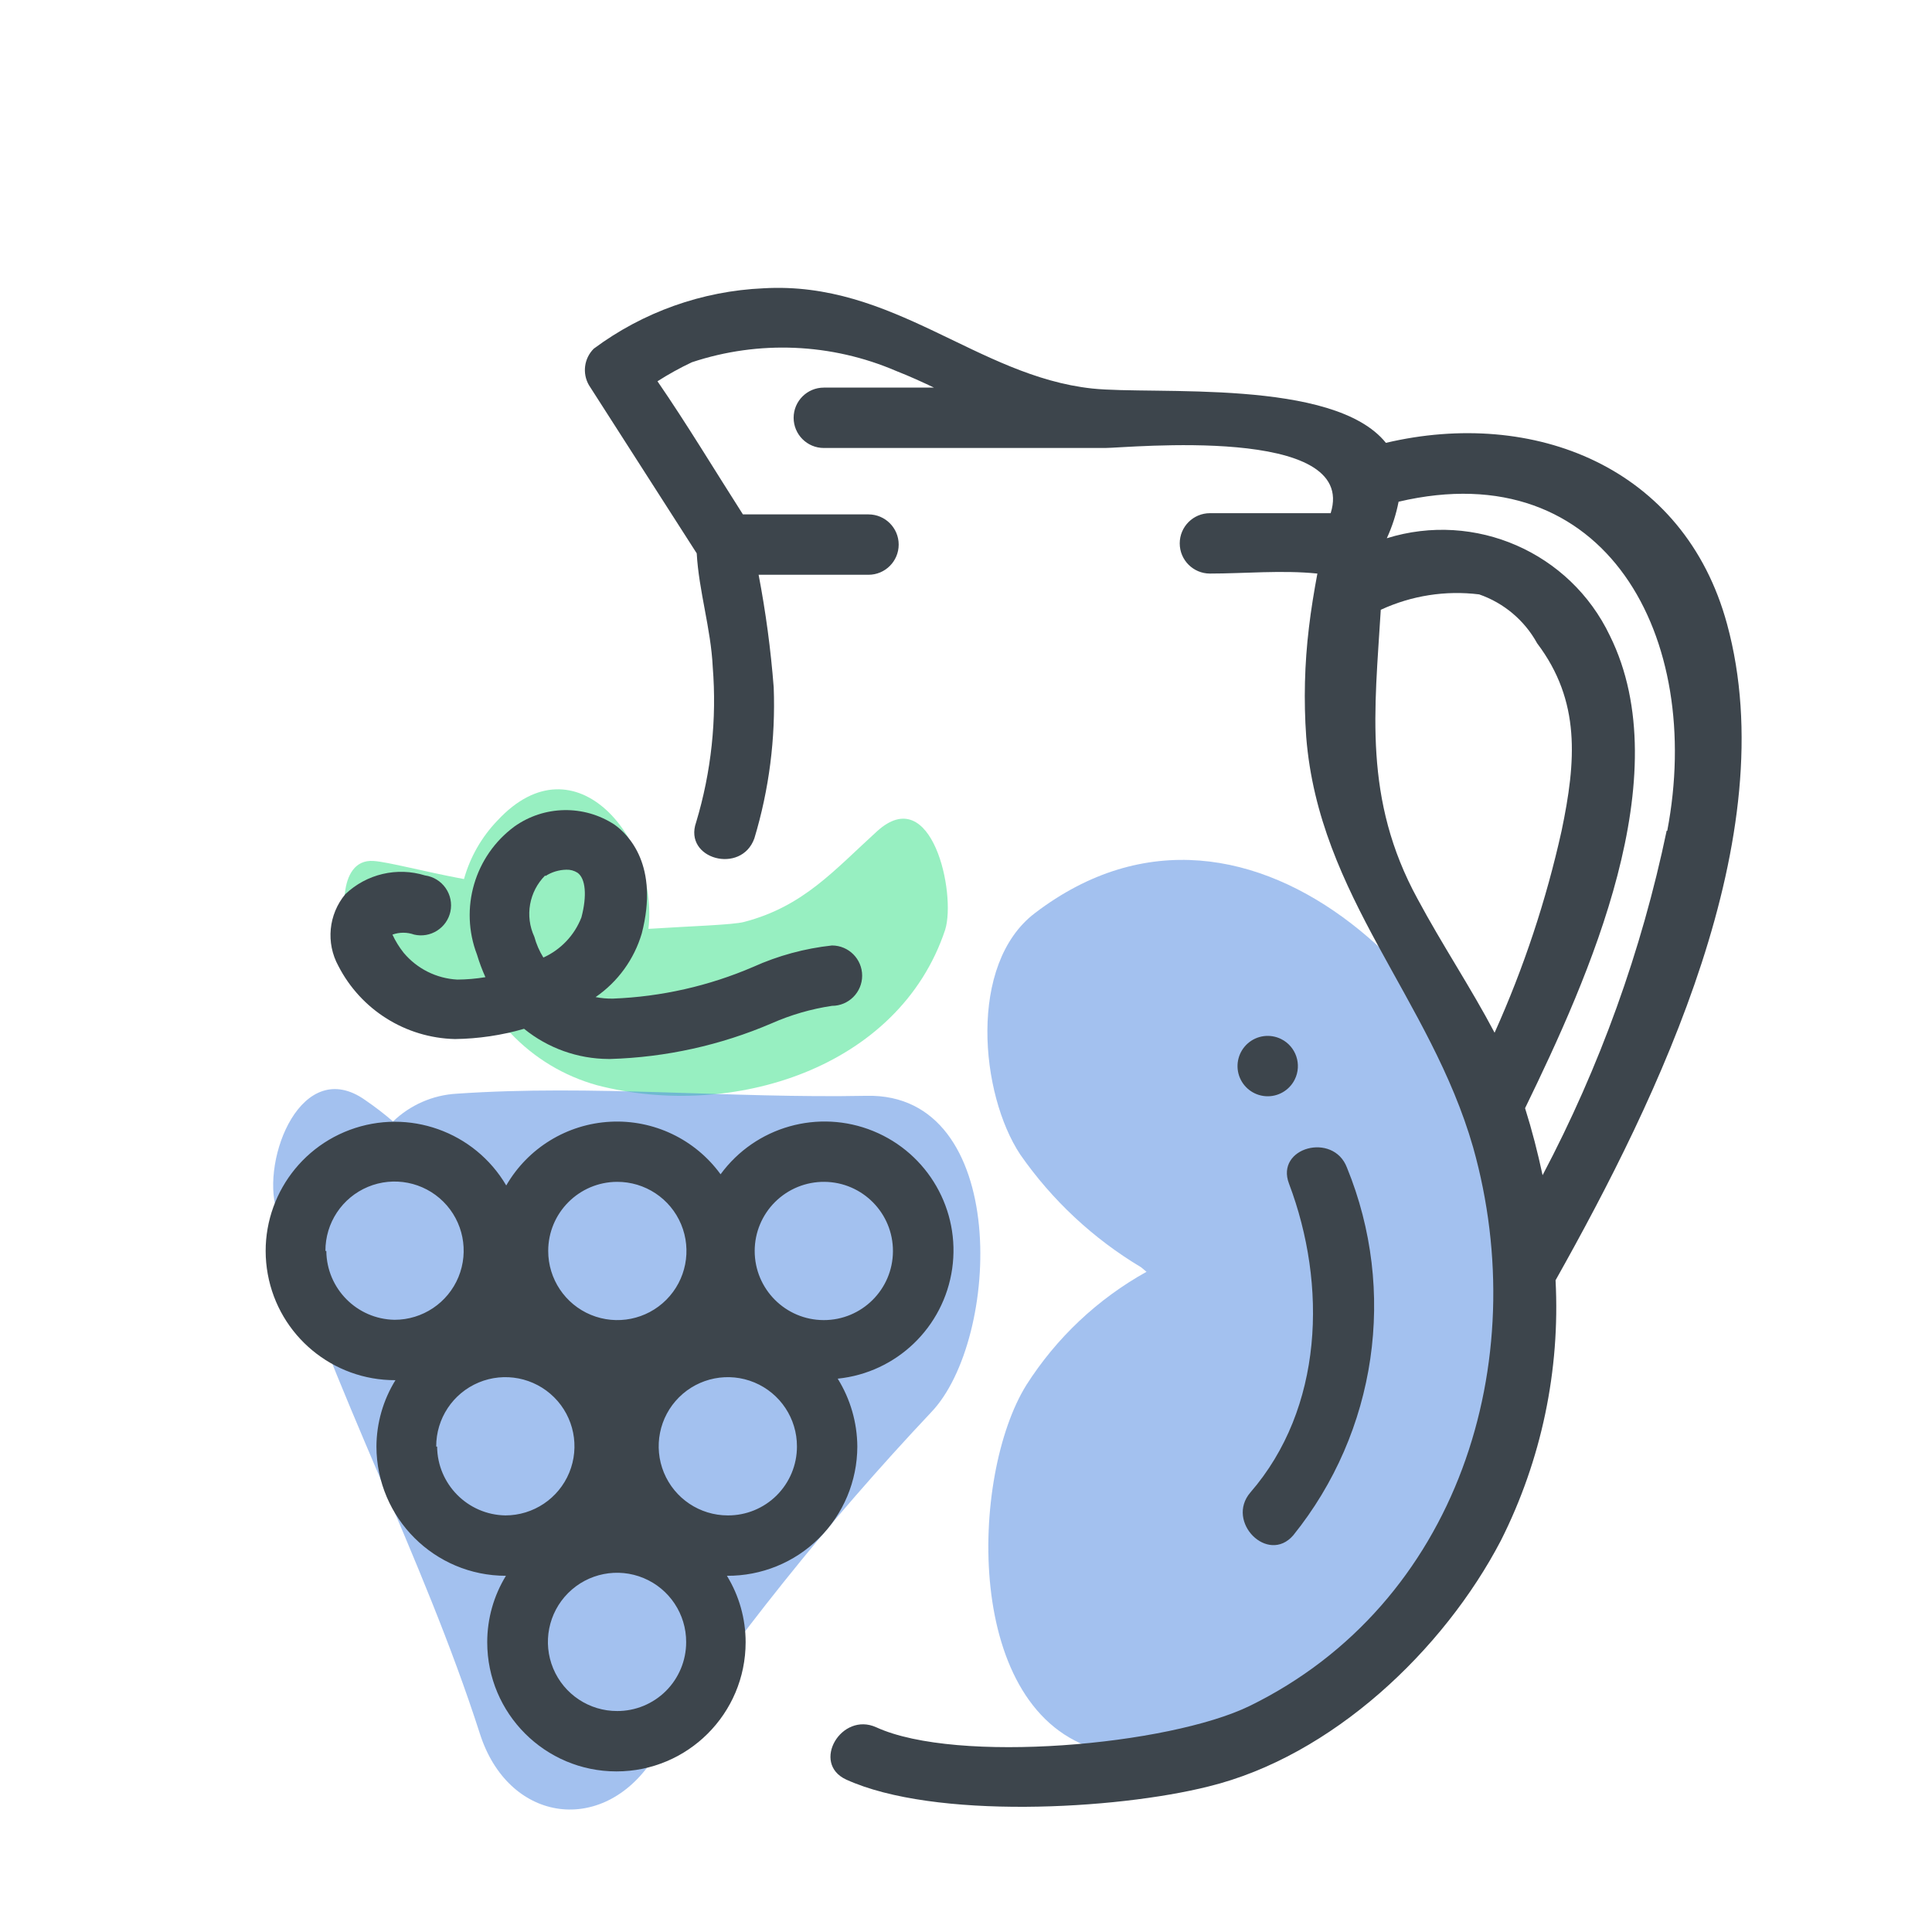 <svg xmlns="http://www.w3.org/2000/svg" width="64" height="64" viewBox="0 0 64 64" style="background:#fff">
  <g id="Traubensaft" fill="none" fill-rule="evenodd" stroke="none" stroke-width="1">
    <rect width="64" height="64" fill="#FFF"/>
    <g transform="translate(2 4)">
      <g id="Layer_2">
        <rect id="Rectangle" width="60" height="60" x="0" y="0"/>
        <rect id="Rectangle" width="60" height="60" x="0" y="0"/>
      </g>
      <g id="Layer_1" fill-rule="nonzero" transform="translate(6 5)">
        <path id="Path" fill="#31E085" d="M21.05,18.54 C19.63,19.83 18.61,21.03 16.65,21.54 C16.28,21.64 14.86,21.68 13.48,21.77 C13.82,18.87 11.09,15.37 8.48,18.18 C7.955,18.725 7.574,19.391 7.37,20.12 C6.12,19.89 4.85,19.55 4.37,19.52 C3.14,19.44 3.3,21.58 3.7,22.22 C4.897,23.953 6.81,25.055 8.91,25.22 C9.691,26.048 10.683,26.646 11.78,26.95 C16.24,28.11 21.78,26.4 23.31,21.8 C23.68,20.6 22.87,16.88 21.05,18.54 Z" opacity=".5"/>
        <path id="Path" fill="#4885E0" d="M20.71,27.3 C16.21,27.39 11.61,26.92 7.13,27.23 C6.339,27.274 5.591,27.601 5.02,28.15 C4.73,27.9 4.426,27.666 4.11,27.45 C2,25.94 0.64,29.39 1.16,31.09 C3,37 6,42.53 7.9,48.44 C8.83,51.33 11.84,51.79 13.52,49.44 C16.308,45.312 19.424,41.416 22.84,37.79 C25.16,35.38 25.47,27.2 20.71,27.3 Z" opacity=".5"/>
        <path id="Path" fill="#4885E0" d="M42.52,31.4 C41.59,24.32 33.52,15.72 26.28,21.25 C24.06,22.94 24.47,27.25 25.8,29.25 C26.854,30.763 28.217,32.034 29.8,32.98 L29.98,33.13 C28.362,34.029 26.994,35.318 26,36.88 C24.13,39.88 23.9,47.73 28.4,48.97 C32.27,50.04 35.97,47.52 38.53,44.68 C41.735,41.048 43.192,36.197 42.52,31.4 Z" opacity=".5"/>
        <path id="Shape" fill="#3D454C" d="M49.21,11.67 C47.79,6.45 42.79,4.52 37.91,5.67 C36.18,3.52 30.25,4.09 28.18,3.87 C24.37,3.46 21.6,0.3 17.29,0.55 C15.259,0.64 13.301,1.337 11.67,2.55 C11.348,2.87 11.282,3.367 11.51,3.76 L15.08,9.33 C15.15,10.58 15.55,11.83 15.61,13.09 C15.749,14.826 15.562,16.572 15.06,18.24 C14.63,19.46 16.56,19.98 16.99,18.77 C17.478,17.15 17.694,15.461 17.63,13.77 C17.533,12.518 17.366,11.273 17.13,10.04 L20.77,10.04 C21.322,10.04 21.77,9.592 21.77,9.04 C21.77,8.488 21.322,8.04 20.77,8.04 L16.61,8.04 C15.67,6.57 14.75,5.04 13.78,3.63 C14.146,3.396 14.527,3.185 14.92,3 C17.136,2.264 19.545,2.367 21.69,3.29 C22.15,3.47 22.56,3.66 22.94,3.84 L19.29,3.84 C18.738,3.84 18.29,4.288 18.29,4.84 C18.29,5.392 18.738,5.84 19.29,5.84 L28.16,5.84 L28.31,5.84 L28.61,5.84 C29.34,5.84 37.01,5.06 36.08,8 L32.08,8 C31.528,8 31.08,8.448 31.08,9 C31.08,9.552 31.528,10 32.08,10 C33.22,10 34.47,9.88 35.64,10 C35.53,10.59 35.43,11.19 35.36,11.79 C35.215,12.991 35.185,14.203 35.27,15.41 C35.69,20.7 39.39,24.09 40.8,29.01 C42.8,36.12 40.3,44.13 33.4,47.51 C30.71,48.82 23.7,49.44 21.03,48.22 C19.87,47.69 18.86,49.41 20.03,49.95 C22.95,51.28 28.96,50.95 32.03,50.18 C36.12,49.18 39.82,45.67 41.72,42.03 C43.063,39.363 43.686,36.392 43.53,33.41 C46.94,27.34 51.13,18.71 49.21,11.67 Z M47.21,18.52 C46.38,22.497 44.996,26.337 43.1,29.93 C42.94,29.18 42.75,28.44 42.52,27.71 C44.63,23.37 47.63,16.71 45.33,12.06 C44.012,9.296 40.864,7.92 37.94,8.83 C38.118,8.444 38.249,8.038 38.33,7.62 C45.22,6 48.45,12.13 47.23,18.52 L47.21,18.52 Z M37.74,11.2 C38.758,10.729 39.887,10.552 41,10.69 C41.818,10.974 42.503,11.551 42.92,12.31 C44.37,14.23 44.21,16.22 43.73,18.52 C43.22,20.82 42.476,23.062 41.51,25.21 C40.72,23.71 39.78,22.31 38.96,20.78 C37.15,17.47 37.54,14.5 37.74,11.2 Z"/>
        <path id="Path" fill="#3D454C" d="M34.84 41.86C37.606 38.427 38.288 33.761 36.62 29.68 36.17 28.49 34.24 29.01 34.7 30.21 35.97 33.57 35.84 37.65 33.42 40.44 32.59 41.41 34 42.83 34.84 41.86zM34.44 25.42C34.078 25.24 33.643 25.295 33.338 25.561 33.033 25.827 32.918 26.25 33.046 26.634 33.175 27.017 33.522 27.285 33.926 27.313 34.33 27.341 34.71 27.122 34.89 26.76 35.135 26.266 34.934 25.666 34.44 25.42L34.44 25.42z"/>
        <path id="Shape" fill="#3D454C" d="M20.4 38.92C20.395 38.124 20.17 37.346 19.75 36.67 21.7 36.471 23.263 34.969 23.542 33.029 23.821 31.089 22.743 29.209 20.928 28.468 19.113 27.728 17.028 28.318 15.87 29.9 15.026 28.739 13.653 28.084 12.22 28.159 10.787 28.233 9.488 29.028 8.77 30.27 7.718 28.481 5.534 27.705 3.589 28.428 1.644 29.152.498 31.166.87 33.207 1.242 35.249 3.025 36.729 5.1 36.72L5.1 36.72C4.691 37.381 4.473 38.143 4.47 38.92 4.476 41.285 6.395 43.2 8.76 43.2L8.76 43.2C8.354 43.862 8.14 44.624 8.14 45.4 8.14 47.764 10.056 49.68 12.42 49.68 14.784 49.68 16.7 47.764 16.7 45.4 16.7 44.624 16.486 43.862 16.08 43.2L16.08 43.2C17.221 43.208 18.319 42.761 19.129 41.958 19.94 41.154 20.397 40.061 20.4 38.92L20.4 38.92zM16.11 41.2C15.183 41.2 14.347 40.641 13.993 39.784 13.64 38.927 13.837 37.941 14.494 37.287 15.151 36.633 16.138 36.44 16.993 36.797 17.849 37.155 18.404 37.993 18.4 38.92 18.4 39.526 18.158 40.108 17.729 40.536 17.299 40.964 16.716 41.203 16.11 41.2zM19.31 30.15C20.572 30.161 21.587 31.191 21.58 32.453 21.573 33.715 20.546 34.734 19.283 34.73 18.021 34.726 17 33.702 17 32.44 17 31.829 17.244 31.244 17.678 30.814 18.112 30.384 18.699 30.145 19.31 30.15L19.31 30.15zM12.44 30.15C13.367 30.146 14.205 30.701 14.563 31.557 14.92 32.412 14.727 33.399 14.073 34.056 13.419 34.713 12.433 34.91 11.576 34.557 10.719 34.203 10.16 33.367 10.16 32.44 10.16 31.179 11.179 30.156 12.44 30.15L12.44 30.15zM2.78 32.44C2.776 31.513 3.331 30.675 4.187 30.317 5.042 29.96 6.029 30.153 6.686 30.807 7.343 31.461 7.54 32.447 7.187 33.304 6.833 34.161 5.997 34.72 5.07 34.72 3.823 34.698 2.821 33.687 2.81 32.44L2.78 32.44zM6.45 38.92C6.446 37.993 7.001 37.155 7.857 36.797 8.712 36.44 9.699 36.633 10.356 37.287 11.013 37.941 11.21 38.927 10.857 39.784 10.503 40.641 9.667 41.2 8.74 41.2 7.493 41.178 6.491 40.167 6.48 38.92L6.45 38.92zM12.45 47.68C11.522 47.684 10.683 47.128 10.326 46.271 9.969 45.414 10.165 44.427 10.821 43.771 11.477 43.115 12.464 42.919 13.321 43.276 14.178 43.633 14.734 44.472 14.73 45.4 14.73 46.006 14.488 46.588 14.059 47.016 13.629 47.444 13.046 47.683 12.44 47.68L12.45 47.68zM7.07 25.42L7.07 25.42C7.845 25.41 8.615 25.296 9.36 25.08 10.152 25.723 11.14 26.076 12.16 26.08L12.22 26.08C14.058 26.025 15.87 25.625 17.56 24.9 18.198 24.618 18.87 24.423 19.56 24.32 20.112 24.32 20.56 23.872 20.56 23.32 20.56 22.768 20.112 22.32 19.56 22.32 18.658 22.418 17.777 22.657 16.95 23.03 15.481 23.662 13.908 24.018 12.31 24.08 12.115 24.084 11.921 24.067 11.73 24.03 12.467 23.523 13.007 22.778 13.26 21.92 13.84 19.67 12.82 18.65 12.36 18.32 11.347 17.653 10.028 17.677 9.04 18.38 7.721 19.354 7.214 21.089 7.8 22.62 7.877 22.876 7.97 23.126 8.08 23.37 7.773 23.421 7.462 23.448 7.15 23.45L7.15 23.45C6.459 23.414 5.814 23.091 5.37 22.56 5.224 22.375 5.099 22.174 5 21.96 5.233 21.877 5.487 21.877 5.72 21.96 5.98 22.02 6.253 21.973 6.478 21.83 6.704 21.687 6.863 21.461 6.92 21.2 6.978 20.928 6.921 20.645 6.761 20.417 6.602 20.189 6.355 20.038 6.08 20 5.153 19.713 4.143 19.951 3.44 20.62 2.881 21.29 2.789 22.235 3.21 23 3.957 24.453 5.437 25.381 7.07 25.42zM10.07 20.02C10.276 19.887 10.515 19.815 10.76 19.81 10.891 19.805 11.02 19.84 11.13 19.91 11.4 20.1 11.45 20.67 11.26 21.39 11.031 21.981 10.578 22.459 10 22.72 9.867 22.506 9.766 22.273 9.7 22.03 9.382 21.345 9.526 20.534 10.06 20L10.07 20.02z"/>
      </g>
    </g>
  </g>
</svg>
